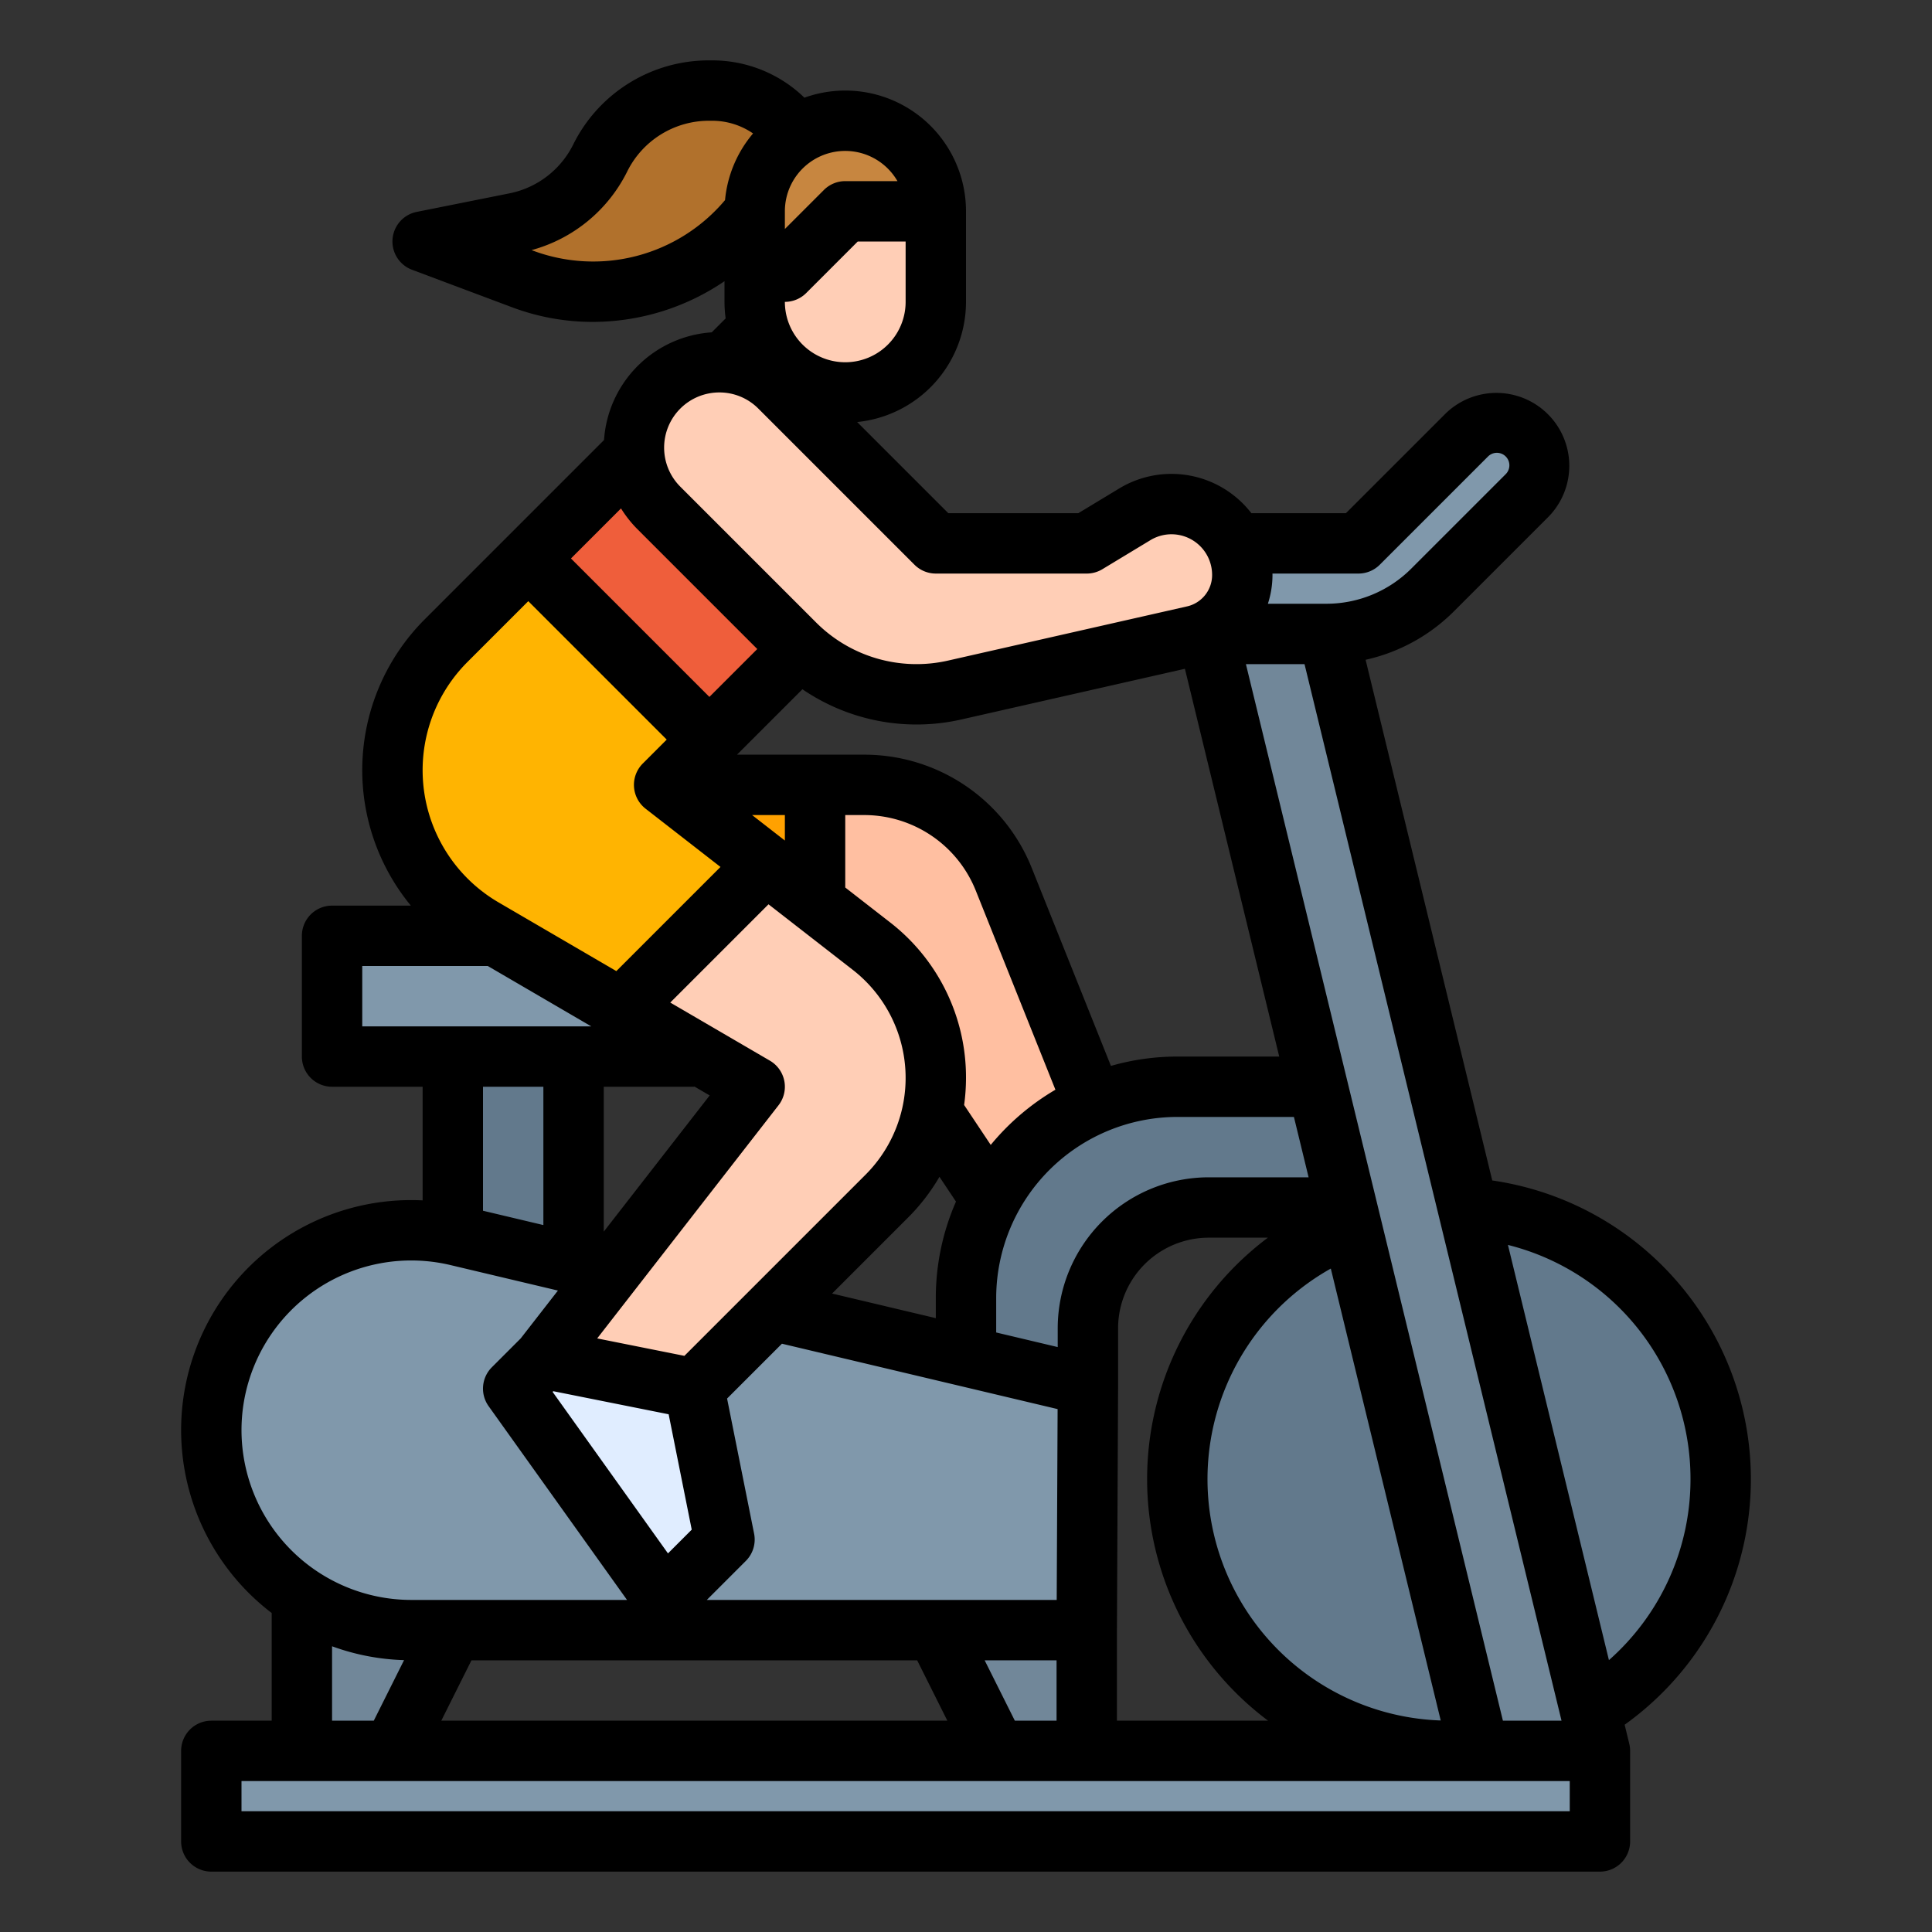 <?xml version="1.0"?>
<svg xmlns="http://www.w3.org/2000/svg" id="filled_outline" data-name="filled outline" viewBox="0 0 512 512" width="512" height="512"><rect x="0" y="0" width="512" height="512" fill="#333333" stroke="none"/><circle cx="384" cy="392" r="72" style="fill:#62798c"/><path d="M296.73,309.84l-25.35,21.23L221.33,256H160V208h68.92a40.019,40.019,0,0,1,37.14,25.14Z" style="fill:#ffbfa1"/><path d="M288.306,384V352a32,32,0,0,1,32-32H368V288H312a56,56,0,0,0-56,56v40Z" style="fill:#62798c"/><polygon points="350.054 160 424 464 392 464 318.054 160 350.054 160" style="fill:#718799"/><rect x="160" y="208" width="56" height="48" style="fill:#ffa100"/><path d="M312,144h48l28.686-28.686a11.314,11.314,0,0,1,8-3.314h0A11.314,11.314,0,0,1,408,123.314h0a11.314,11.314,0,0,1-3.314,8l-24.971,24.971A40,40,0,0,1,351.431,168H312Z" style="fill:#8098ab"/><polygon points="288 464 288 432 248 432 264 464 288 464" style="fill:#718799"/><polygon points="104 464 120 432 120 416 80 416 80 464 104 464" style="fill:#718799"/><rect x="120" y="280" width="32" height="64" style="fill:#62798c"/><path d="M288.306,367.108,288,432H108.981A52.981,52.981,0,0,1,56,379.019v-0a52.981,52.981,0,0,1,65.21-51.55Z" style="fill:#8098ab"/><rect x="88" y="248" width="112" height="32" style="fill:#8098ab"/><path d="M248,285.66a44.291,44.291,0,0,1-12.97,31.31L184,368l-40-8,56-72-35.37-20.63-36.54-21.32A48.56,48.56,0,0,1,118.22,169.78L140,148l68-68h16v80l-48,48,27,21,27.9,21.7A44.281,44.281,0,0,1,248,285.66Z" style="fill:#ffceb6"/><polygon points="224 80 224 160 188 196 140 148 208 80 224 80" style="fill:#ef5e3b"/><path d="M216,40l-7.495-7.495A29.038,29.038,0,0,0,187.972,24h0a32.315,32.315,0,0,0-28.904,17.864l0,0a32.315,32.315,0,0,1-22.566,17.236L112,64l26.547,9.955A53.385,53.385,0,0,0,200,56l16-0Z" style="fill:#b1712c"/><path d="M208,71.999,224,56h24V80a24,24,0,0,1-24,24h0a24,24,0,0,1-24-24V72Z" style="fill:#ffceb6"/><path d="M248,56v0a24,24,0,0,0-24-24h0a24,24,0,0,0-24,24V72l8-.001L224,56Z" style="fill:#c78640"/><path d="M242.894,184h0a45.615,45.615,0,0,0,10.085-1.129l63.337-14.359a16.569,16.569,0,0,0,12.905-16.159v0a18.767,18.767,0,0,0-18.767-18.767h0a18.767,18.767,0,0,0-9.711,2.708L288,144H248l-41.373-41.373a22.627,22.627,0,0,0-16-6.627h0A22.627,22.627,0,0,0,168,118.627v0a22.627,22.627,0,0,0,6.627,16l36.012,36.012A45.614,45.614,0,0,0,242.894,184Z" style="fill:#ffceb6"/><polygon points="144 360 184 368 192 408 176 424 136 368 144 360" style="fill:#e0edff"/><rect x="56" y="464" width="368" height="24" style="fill:#8098ab"/><path d="M203,229l-38.37,38.37-36.54-21.32A48.56,48.56,0,0,1,118.22,169.78L140,148l48,48-12,12Z" style="fill:#ffb401"/><path d="M56,496H424a8,8,0,0,0,8-8V464a7.99,7.99,0,0,0-.234-1.889l.007-.002-1.226-5.039A79.998,79.998,0,0,0,395.463,312.835L361.899,174.848a47.665,47.665,0,0,0,23.474-12.907l24.971-24.971a19.314,19.314,0,0,0-27.313-27.313L356.687,136H331.624a26.739,26.739,0,0,0-35.019-6.552L285.769,136H251.314l-24.157-24.157A32.043,32.043,0,0,0,256,80V56a31.995,31.995,0,0,0-42.822-30.113A35.065,35.065,0,0,0,188.687,16h-.714a40.094,40.094,0,0,0-36.059,22.286,24.16,24.16,0,0,1-16.98,12.969l-24.502,4.9a8,8,0,0,0-1.24,15.335l26.547,9.955a60.74,60.74,0,0,0,21.355,3.862A62.134,62.134,0,0,0,192,74.519V80a32.104,32.104,0,0,0,.307,4.379L188.613,88.074A30.663,30.663,0,0,0,160.074,116.613l-47.509,47.509A56.5,56.5,0,0,0,108.88,240H88a8,8,0,0,0-8,8v32a8,8,0,0,0,8,8h24v30.114A60.951,60.951,0,0,0,72,427.462V456H56a8,8,0,0,0-8,8v24A8,8,0,0,0,56,496Zm68.944-56H243.056l8,16H116.944ZM184,288v-.072l4.073,2.376L160,326.398V288Zm22.315,4.912a8,8,0,0,0-2.284-11.822l-26.405-15.403,26.037-26.037,22.33,17.368a36.282,36.282,0,0,1,3.381,54.294l-48.003,48.003L158.262,354.694ZM168.971,140.284,200.687,172,188,184.687,151.313,148l13.262-13.262A30.849,30.849,0,0,0,168.971,140.284Zm145.043,36.953L339.01,280H312a63.786,63.786,0,0,0-17.593,2.479l-20.922-52.305A47.769,47.769,0,0,0,228.918,200H195.314l17.339-17.339a53.625,53.625,0,0,0,42.095,8.012Zm38.663,158.947,29.131,119.761a63.992,63.992,0,0,1-29.131-119.761ZM280.306,352v4.988L264,353.12V344a48.054,48.054,0,0,1,48-48h30.902l3.892,16H320.306A40.045,40.045,0,0,0,280.306,352ZM228.918,216a31.847,31.847,0,0,1,29.711,20.116l21.067,52.669a64.472,64.472,0,0,0-17.141,14.627l-7.052-10.578A53.04,53.04,0,0,0,256,285.658a51.945,51.945,0,0,0-20.184-41.269L224,235.198V216ZM240.687,322.626a52.555,52.555,0,0,0,8.279-10.756l4.378,6.567A63.616,63.616,0,0,0,248,344v5.325l-27.49-6.521ZM208,216v6.754L199.316,216ZM146.629,368.684l30.572,6.115,6.115,30.572-6.295,6.295-30.572-42.801Zm51.027,44.973a8,8,0,0,0,2.188-7.226l-7.16-35.802L207.219,356.095l73.058,17.33L280.038,424H187.313ZM268.944,456l-8-16H280v16ZM296,432.038,296.302,368h.004V352a24.027,24.027,0,0,1,24-24h15.698a79.955,79.955,0,0,0,.051,128H296ZM398.287,456,330.179,176h15.533L413.821,456ZM448,392a63.91,63.91,0,0,1-21.616,47.951L399.619,329.919A63.891,63.891,0,0,1,448,392ZM360,152a7.999,7.999,0,0,0,5.657-2.343l28.687-28.687a3.314,3.314,0,0,1,4.687,4.687l-24.971,24.971A31.791,31.791,0,0,1,351.432,160H336.004a24.763,24.763,0,0,0,1.218-7.647c0-.118-.007-.235-.009-.353ZM240,80a16,16,0,0,1-32,0v-.001h.001a8.003,8.003,0,0,0,5.656-2.343L227.313,64H240Zm-2.165-32H224a8.001,8.001,0,0,0-5.657,2.343L208,60.686V56a15.986,15.986,0,0,1,29.835-8ZM141.356,66.464l-.486-.182a40.025,40.025,0,0,0,25.354-20.841A24.182,24.182,0,0,1,187.972,32h.714a19.168,19.168,0,0,1,10.884,3.363,31.855,31.855,0,0,0-7.427,17.666A45.643,45.643,0,0,1,141.356,66.464ZM190.627,104a14.532,14.532,0,0,1,10.343,4.284l41.373,41.373A7.999,7.999,0,0,0,248,152h40a7.997,7.997,0,0,0,4.14-1.154l12.743-7.706a10.768,10.768,0,0,1,16.339,9.213,8.523,8.523,0,0,1-6.674,8.356L251.21,175.069a37.616,37.616,0,0,1-34.914-10.086L180.284,128.971A14.628,14.628,0,0,1,190.627,104Zm-66.75,71.436L140,159.313,176.687,196l-6.343,6.343a8,8,0,0,0,.745,11.972l19.847,15.436L163.336,257.351l-31.215-18.209a40.555,40.555,0,0,1-8.242-63.707ZM96,256h33.266l27.428,16H96Zm48,32v36.654l-16-3.796V288ZM64,379.019a44.981,44.981,0,0,1,55.363-43.766l28.492,6.759-9.866,12.685-7.646,7.646a8,8,0,0,0-.853,10.307L166.169,424H108.98A45.032,45.032,0,0,1,64,379.019Zm24,57.261a60.637,60.637,0,0,0,19.08,3.672L99.056,456H88ZM64,472H416v8H64Z"/></svg>
